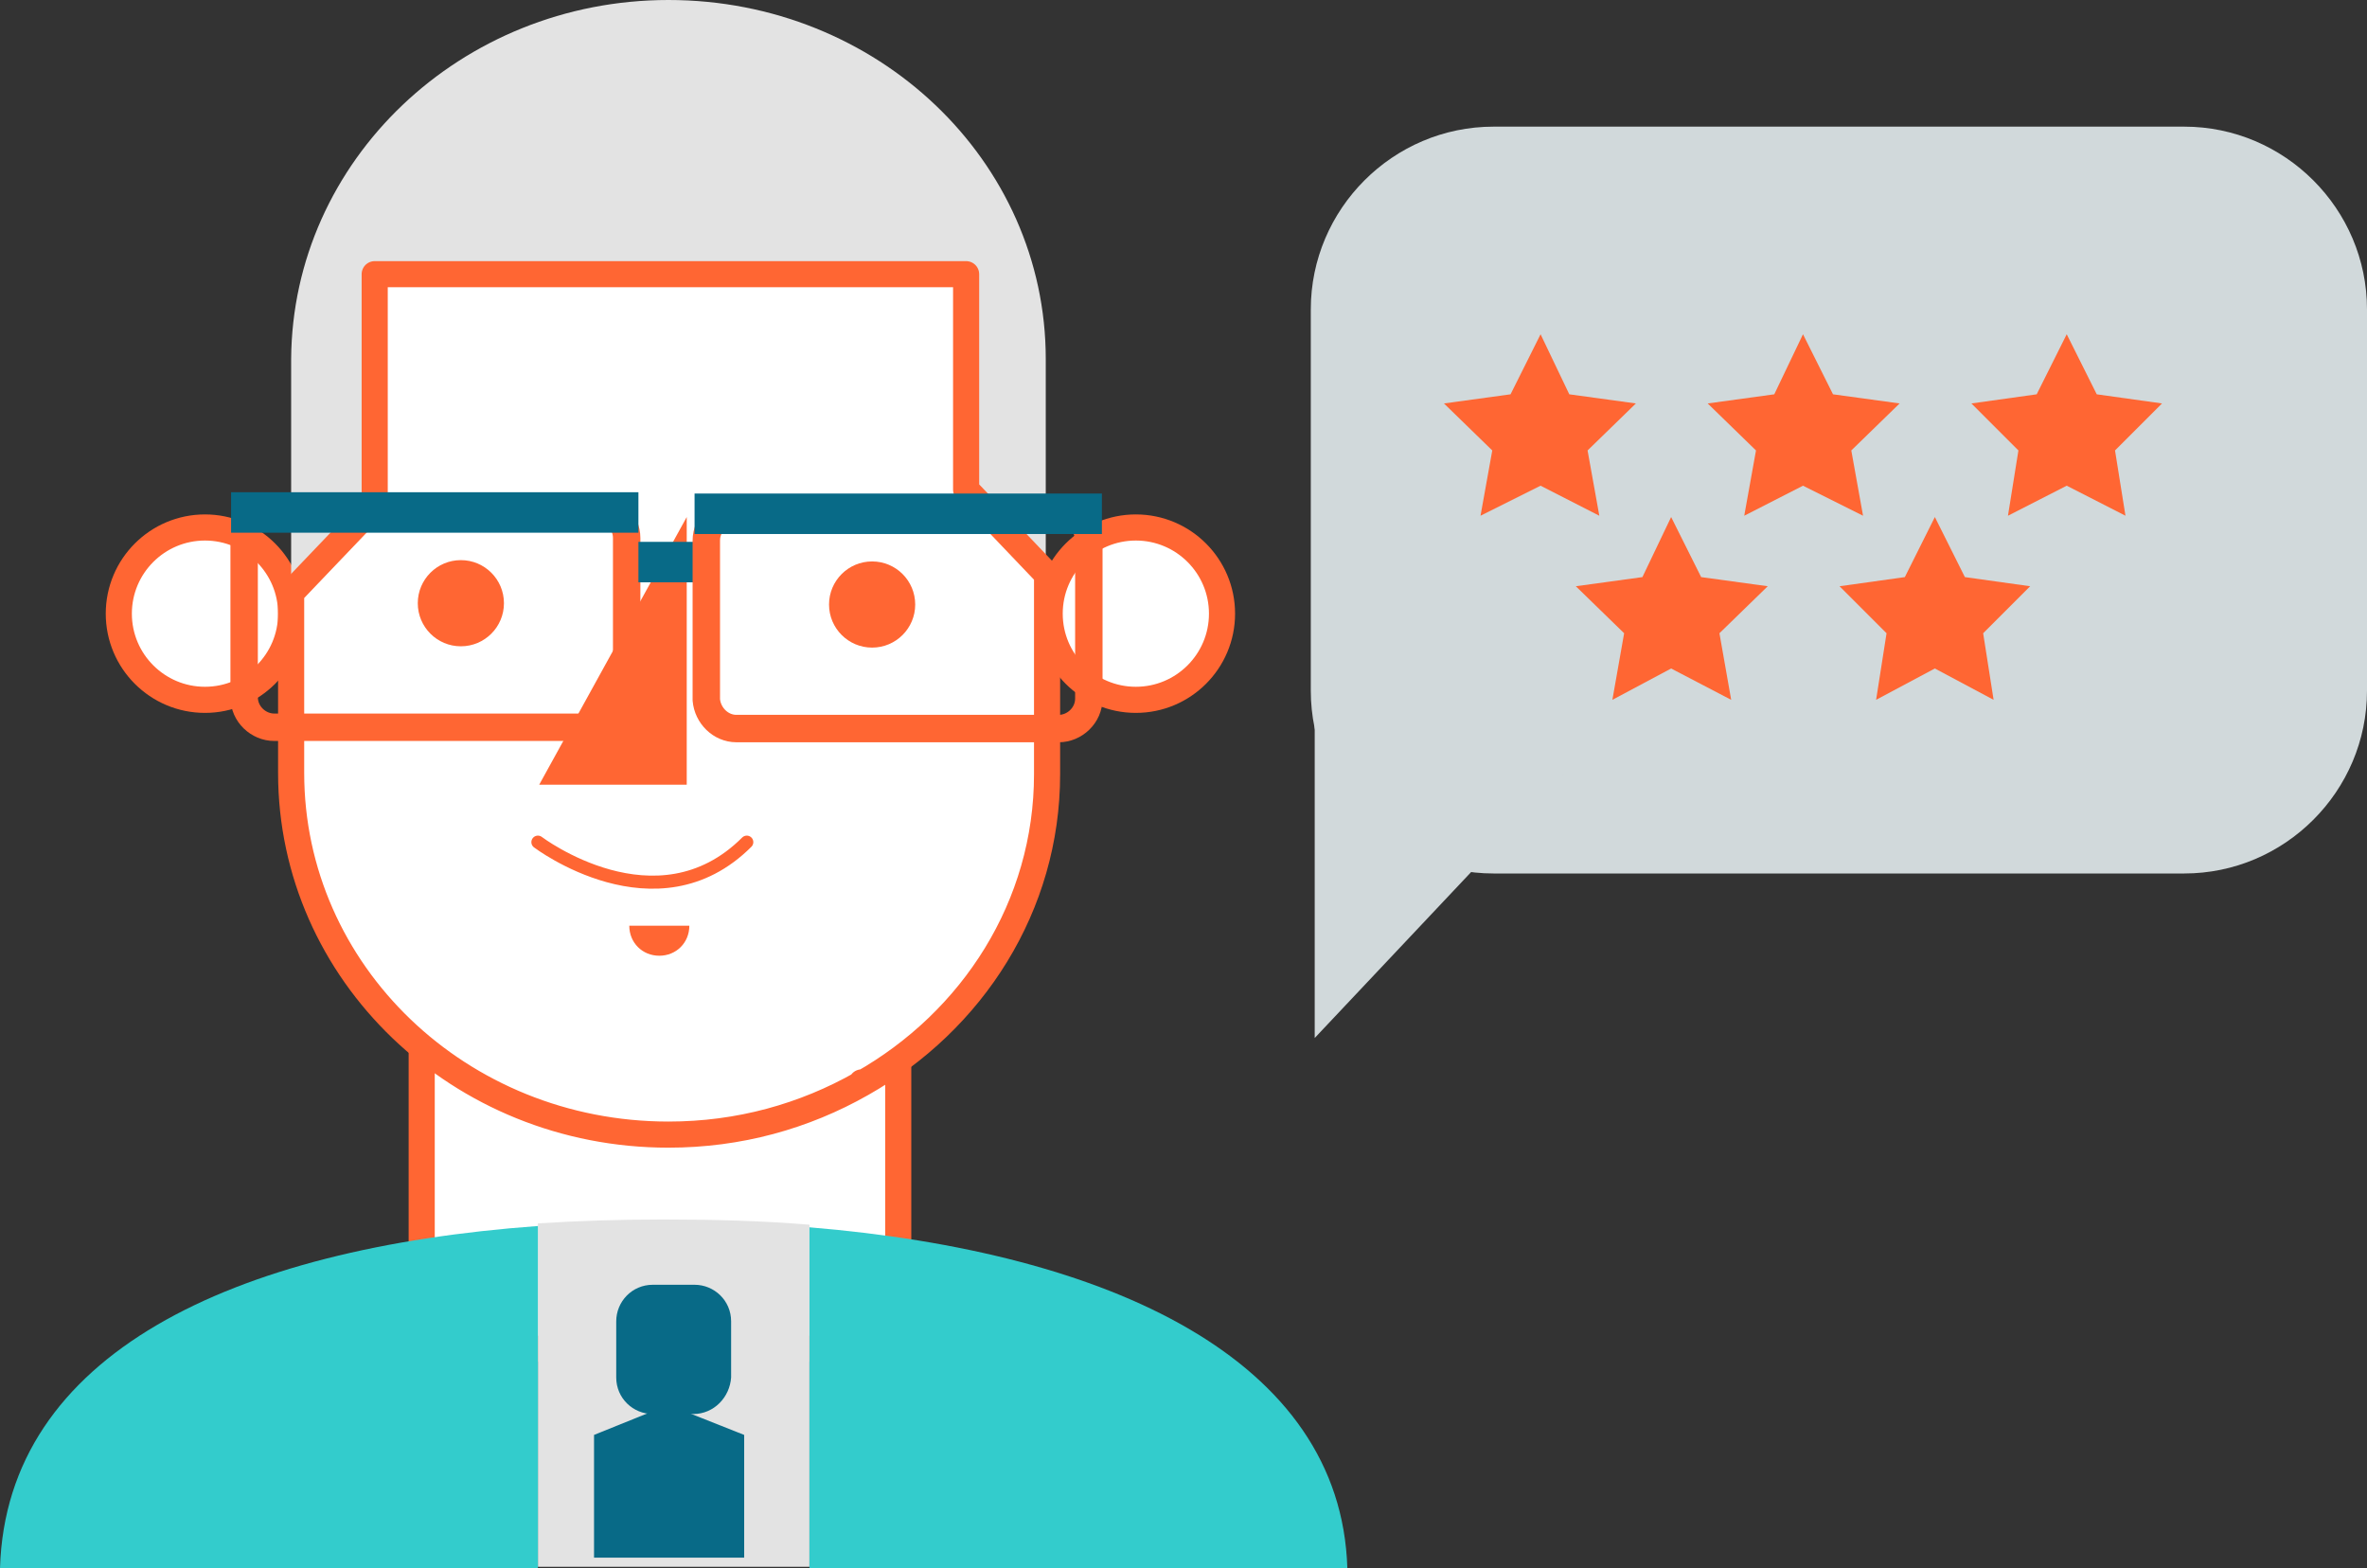 <!-- Generator: Adobe Illustrator 19.0.0, SVG Export Plug-In  -->
<svg version="1.1"
	 xmlns="http://www.w3.org/2000/svg" xmlns:xlink="http://www.w3.org/1999/xlink" xmlns:a="http://ns.adobe.com/AdobeSVGViewerExtensions/3.0/"
	 x="0px" y="0px" width="181.3px" height="120.1px" viewBox="0 0 181.3 120.1" style="enable-background:new 0 0 181.3 120.1;"
	 xml:space="preserve">
<rect x="0" y="0" width="181.3" height="120.1" fill="#333333" stroke="none"/>
<style type="text/css">
	.st0{fill:#D1D9DB;}
	.st1{fill:#FF6633;}
	.st2{fill:#FFFFFF;stroke:#FF6633;stroke-width:2;stroke-linecap:round;stroke-linejoin:round;stroke-miterlimit:10;}
	.st3{fill:#E3E3E3;}
	.st4{fill:#33CCCC;}
	.st5{fill:#086A87;}
	.st6{fill:none;stroke:#FF6633;stroke-width:2.1;stroke-linecap:round;stroke-linejoin:round;stroke-miterlimit:10;}
	.st7{fill:none;stroke:#FF6633;stroke-linecap:round;stroke-linejoin:round;stroke-miterlimit:10;}
</style>
<defs>
</defs>
<path class="st0" d="M114.4,66.9h52.9c7.7,0,14-6.3,14-14V23.7c0-7.7-6.3-14-14-14h-52.9c-7.7,0-14,6.3-14,14v29.2
	C100.4,60.6,106.7,66.9,114.4,66.9z"/>
<polygon class="st0" points="100.7,79.5 100.7,46.6 127,51.6 "/>
<polygon class="st1" points="158.3,25.6 156,30.2 151,30.9 154.6,34.5 153.8,39.5 158.3,37.2 162.8,39.5 162,34.5 165.6,30.9 
	160.6,30.2 "/>
<polygon class="st1" points="138.1,25.6 135.9,30.2 130.8,30.9 134.5,34.5 133.6,39.5 138.1,37.2 142.7,39.5 141.8,34.5 145.5,30.9 
	140.4,30.2 "/>
<polygon class="st1" points="148.2,39.6 145.9,44.2 140.9,44.9 144.5,48.5 143.7,53.6 148.2,51.2 152.7,53.6 151.9,48.5 155.5,44.9 
	150.5,44.2 "/>
<polygon class="st1" points="128,39.6 125.8,44.2 120.7,44.9 124.4,48.5 123.5,53.6 128,51.2 132.6,53.6 131.7,48.5 135.4,44.9 
	130.3,44.2 "/>
<polygon class="st1" points="118,25.6 115.7,30.2 110.6,30.9 114.3,34.5 113.4,39.5 118,37.2 122.5,39.5 121.6,34.5 125.3,30.9 
	120.2,30.2 "/>
<rect x="32.3" y="73.5" class="st2" width="36.5" height="29.8"/>
<circle class="st2" cx="87" cy="47" r="6.6"/>
<circle class="st2" cx="15.7" cy="47" r="6.6"/>
<path class="st3" d="M28.7,21h45.2v16.5l6.2,6.5V27.5h0C80.1,12.3,67.2,0,51.2,0C35.3,0,22.4,12.3,22.3,27.5h0v17.8l6.4-6.7V21z"/>
<path class="st2" d="M22.3,59.2C22.3,59.2,22.3,59.2,22.3,59.2c0,15.3,12.9,27.7,28.9,27.7c5.4,0,10.4-1.4,14.8-3.9v-0.1V83
	c8.5-4.8,14.2-13.6,14.2-23.7c0,0,0-0.1,0-0.1h0V44l-6.2-6.5V21H28.7v17.7l-6.4,6.7L22.3,59.2L22.3,59.2z"/>
<polygon class="st1" points="52.6,39.6 41.3,60.1 52.6,60.1 "/>
<circle class="st1" cx="35.3" cy="46.2" r="3.3"/>
<path class="st3" d="M50.8,93.4c-3.3,0-6.5,0.1-9.6,0.3v26.3H62V93.8C58.4,93.5,54.6,93.4,50.8,93.4z"/>
<path class="st4" d="M0,120.1h15.7v-7.7v7.7h25.5V93.9C17.8,95.6,0.5,103.7,0,120.1z"/>
<path class="st4" d="M62,94v26.1h25.8v-8v8h15.4C102.7,104.1,85,95.9,62,94z"/>
<polygon class="st5" points="51.2,107.6 45.5,109.9 45.5,119.3 51.2,119.3 57,119.3 57,109.9 "/>
<path class="st6" d="M45.7,55.7H21c-1.2,0-2.3-1-2.3-2.3V41.2c0-1.2,1-2.3,2.3-2.3h24.7c1.2,0,2.3,1,2.3,2.3v12.2
	C47.9,54.7,46.9,55.7,45.7,55.7z"/>
<path class="st1" d="M48.2,70.9c0,1.3,1,2.3,2.3,2.3c1.3,0,2.3-1,2.3-2.3H48.2z"/>
<path class="st7" d="M41.2,64.5c0,0,9.1,6.9,16,0"/>
<path class="st5" d="M53.1,108.3H50c-1.5,0-2.8-1.2-2.8-2.8v-4.3c0-1.5,1.2-2.8,2.8-2.8h3.2c1.5,0,2.8,1.2,2.8,2.8v4.3
	C55.9,107,54.7,108.3,53.1,108.3z"/>
<rect x="17.7" y="37.7" class="st5" width="31.2" height="3.1"/>
<rect x="48.9" y="41.5" class="st5" width="4.2" height="3.1"/>
<circle class="st1" cx="66.8" cy="46.3" r="3.3"/>
<path class="st6" d="M56.4,55.8h24.7c1.2,0,2.3-1,2.3-2.3V41.4c0-1.2-1-2.3-2.3-2.3H56.4c-1.2,0-2.3,1-2.3,2.3v12.2
	C54.2,54.8,55.2,55.8,56.4,55.8z"/>
<rect x="53.2" y="37.8" class="st5" width="31.2" height="3.1"/>
</svg>